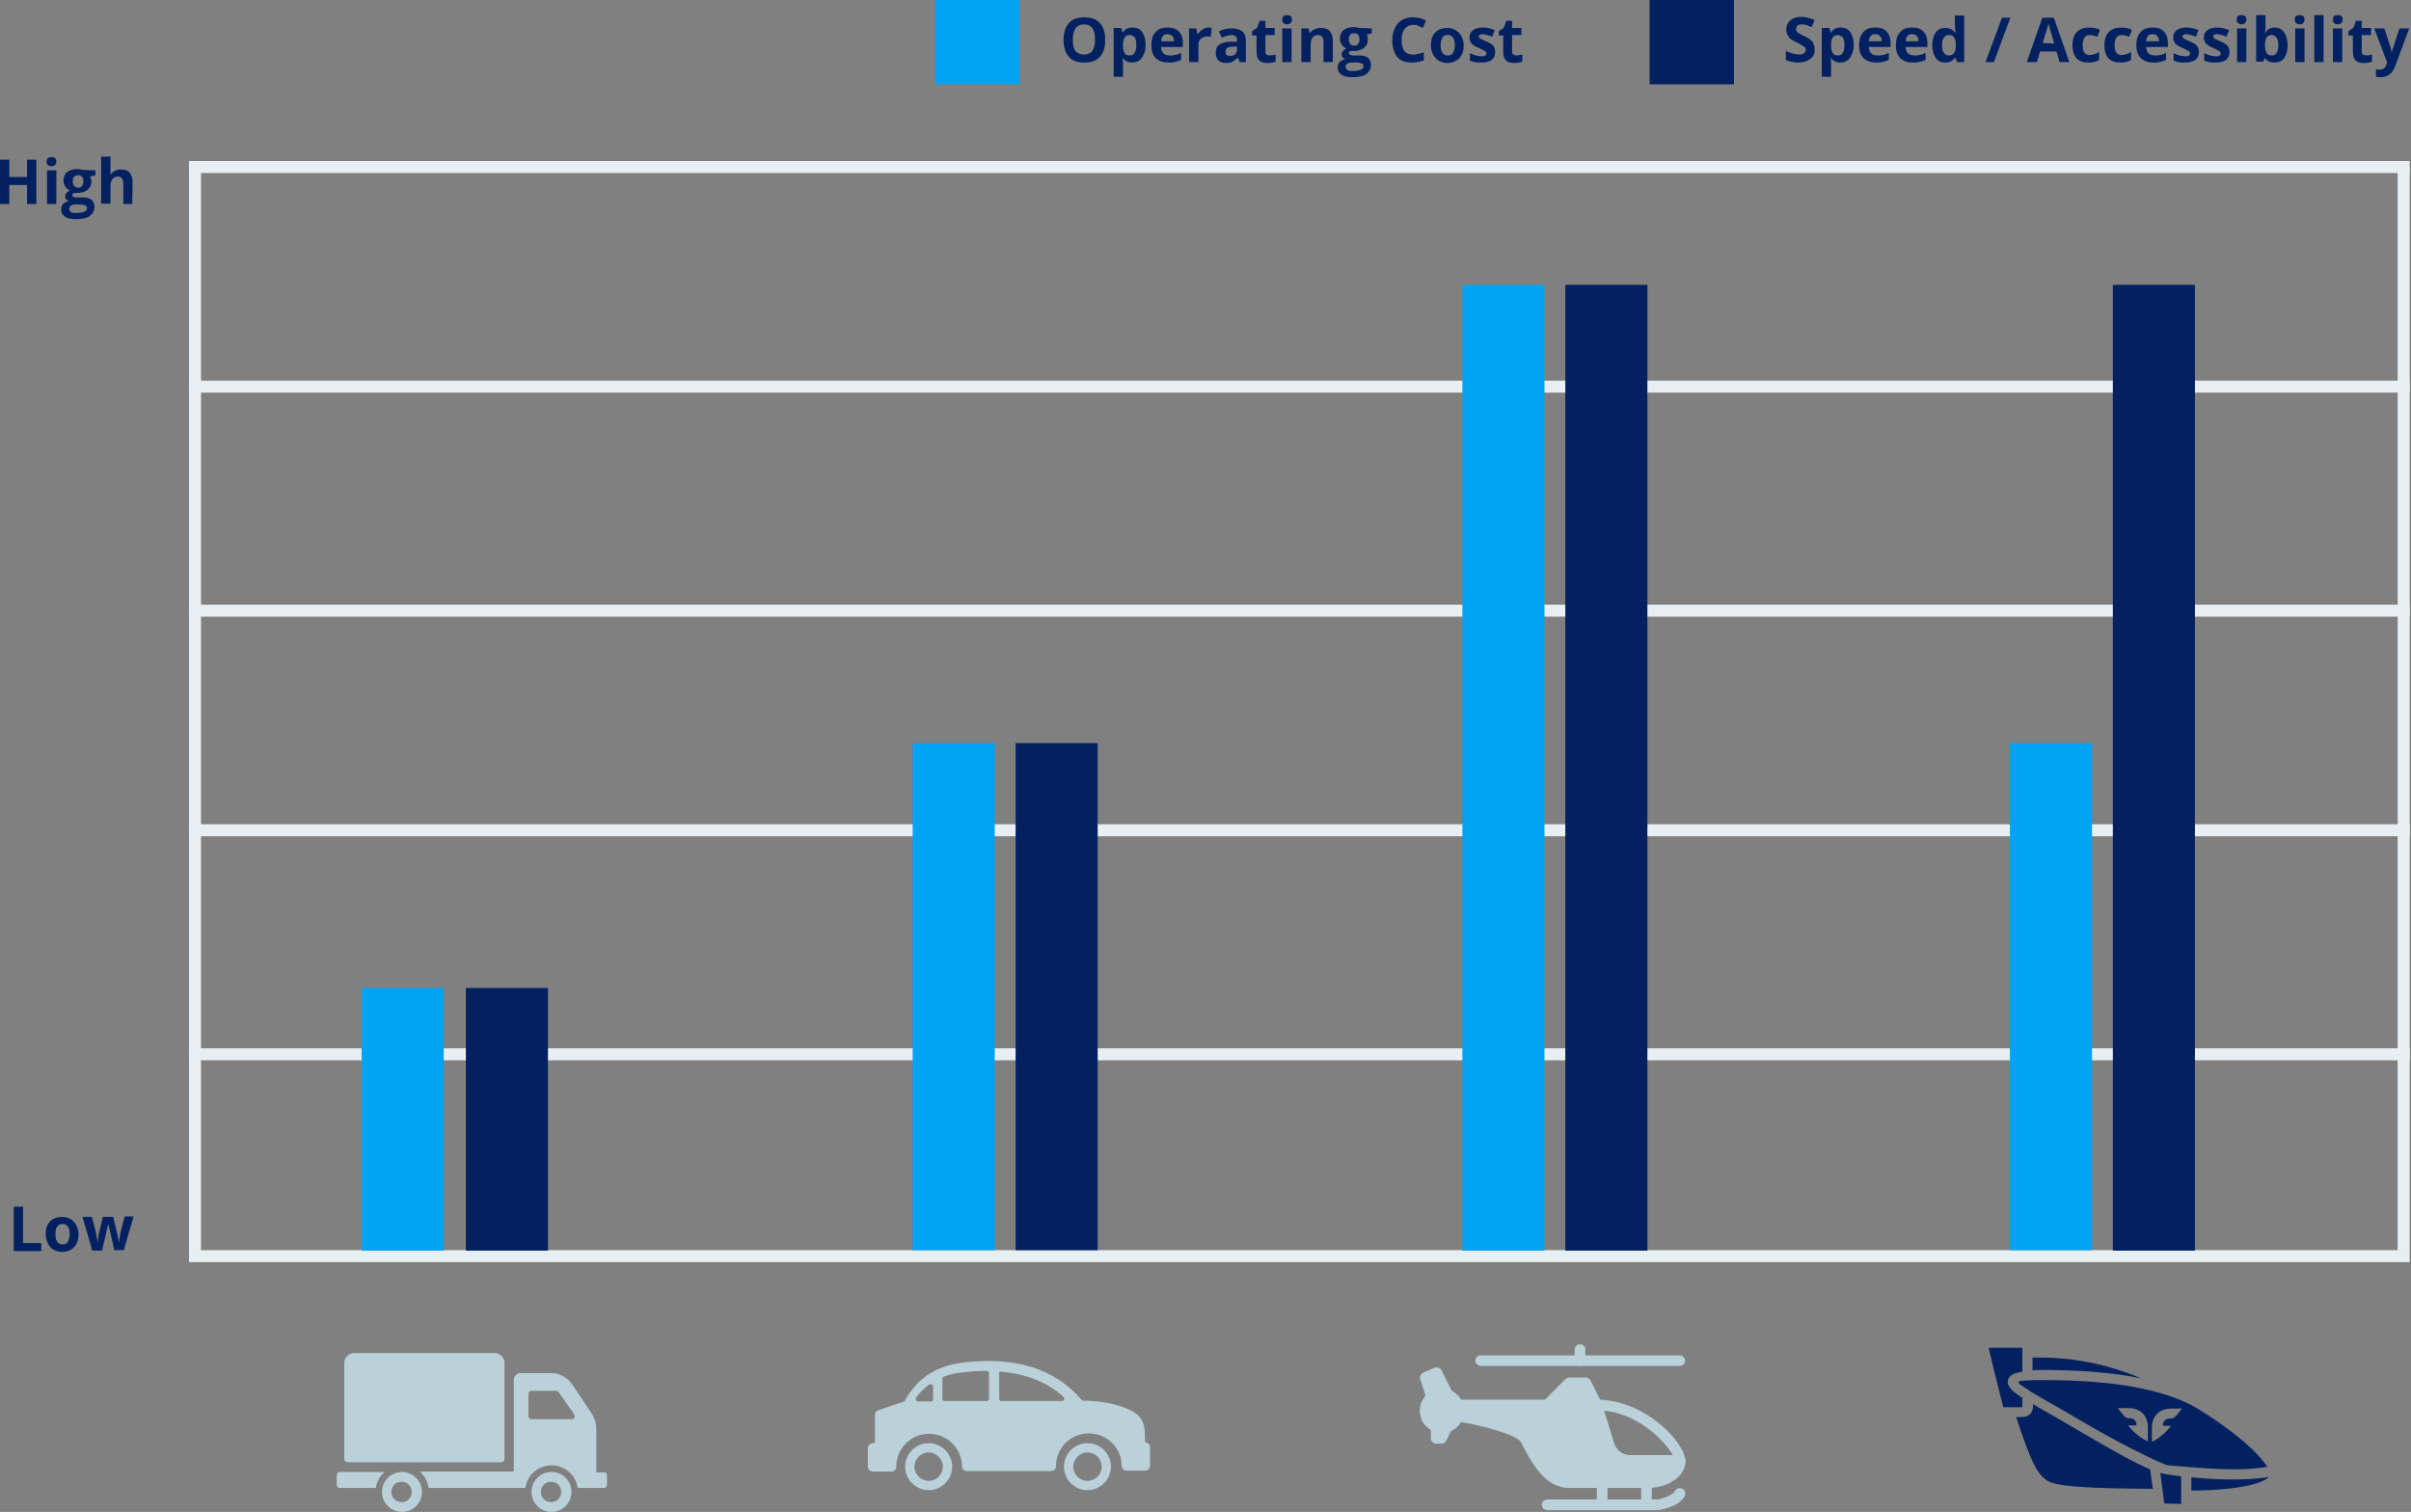 <?xml version="1.0" encoding="utf-8"?>
<!-- Generator: Adobe Illustrator 22.1.0, SVG Export Plug-In . SVG Version: 6.00 Build 0)  -->
<svg version="1.1" id="Layer_1" xmlns="http://www.w3.org/2000/svg" xmlns:xlink="http://www.w3.org/1999/xlink" x="0px" y="0px"
	 viewBox="0 0 543.4 340.8" style="enable-background:new 0 0 543.4 340.8;" xml:space="preserve">
<rect x="0" y="0" width="543.4" height="340.8" fill="#808080" stroke="none"/>
<style type="text/css">
	.st0{fill:#BAD1DA;}
	.st1{fill:#032160;}
	.st2{fill:#E8EFF2;}
	.st3{fill:#00A4F3;}
</style>
<g id="Layer_2_1_">
</g>
<g id="Layer_1_1_">
	<g>
		<g>
			<path class="st0" d="M77.6,328.9v-21.7c0-1.2,1-2.2,2.2-2.2h31.7c1.2,0,2.2,1,2.2,2.2v21.7c0,0.4-0.3,0.7-0.7,0.7H78.4
				C77.9,329.6,77.6,329.3,77.6,328.9z M95.1,336.3c0,2.5-2,4.5-4.5,4.5s-4.5-2-4.5-4.5s2-4.5,4.5-4.5S95.1,333.8,95.1,336.3z
				 M92.8,336.3c0-1.3-1-2.3-2.3-2.3s-2.3,1-2.3,2.3s1,2.3,2.3,2.3C91.8,338.6,92.8,337.6,92.8,336.3z M86.7,331.8H76.6
				c-0.4,0-0.7,0.3-0.7,0.7v2.2c0,0.4,0.3,0.7,0.7,0.7h8.1C84.9,334,85.6,332.7,86.7,331.8z M128.8,336.3c0,2.5-2,4.5-4.5,4.5
				s-4.5-2-4.5-4.5s2-4.5,4.5-4.5S128.8,333.8,128.8,336.3z M126.5,336.3c0-1.3-1-2.3-2.3-2.3s-2.3,1-2.3,2.3s1,2.3,2.3,2.3
				S126.5,337.6,126.5,336.3z M136.8,332.5v2.2c0,0.4-0.3,0.7-0.7,0.7h-5.9c-0.4-2.9-2.9-5.1-5.9-5.1s-5.5,2.2-5.9,5.1H96.6
				c-0.2-1.5-0.9-2.7-2-3.7h21.2V311c0-0.8,0.7-1.5,1.5-1.5h6.9c1.9,0,3.7,1,4.8,2.6l4.4,6.6c0.6,1,1,2.1,1,3.3v9.9h1.8
				C136.5,331.8,136.8,332.1,136.8,332.5z M129.4,318.8l-3.5-5c-0.1-0.2-0.4-0.3-0.6-0.3h-5.5c-0.4,0-0.7,0.3-0.7,0.7v5
				c0,0.4,0.3,0.7,0.7,0.7h9.1C129.4,320,129.7,319.3,129.4,318.8z"/>
		</g>
		<g>
			<g>
				<g>
					<path class="st0" d="M239.8,330.6c0,2.9,2.4,5.3,5.3,5.3s5.3-2.4,5.3-5.3s-2.4-5.3-5.3-5.3
						C242.2,325.3,239.8,327.7,239.8,330.6z M241.9,330.6c0-1.7,1.4-3.2,3.2-3.2s3.2,1.4,3.2,3.2s-1.4,3.2-3.2,3.2
						S241.9,332.3,241.9,330.6z"/>
				</g>
			</g>
			<g>
				<g>
					<path class="st0" d="M195.6,326.4v4.2c0,0.6,0.5,1.1,1.1,1.1h4.2c0.6,0,1.1-0.4,1.1-1.1c0-4.1,3.3-7.4,7.4-7.4
						c4.1,0,7.4,3.3,7.4,7.3l0,0c0,0.6,0.5,1.1,1.1,1.1h19c0.6,0,1.1-0.4,1.1-1.1c0-4.1,3.3-7.4,7.4-7.4s7.4,3.3,7.4,7.3l0,0
						c0,0.6,0.5,1.1,1.1,1.1h4.2c0.6,0,1.1-0.5,1.1-1.1v-4.2c0-0.6-0.5-1.1-1.1-1.1l-0.1-2.6c-0.1-1.7-0.9-3.2-2.3-4.1
						c-2.7-1.7-7.3-2.7-11.8-2.7c-6.1-7.3-15.5-10.2-28-8.4l0,0c-6.8,1.2-9.9,4.8-12.1,8.6l-5.9,2c-0.4,0.1-0.7,0.5-0.7,1v6.3
						C196.1,325.3,195.6,325.8,195.6,326.4z M225.1,309.7c0-0.3,0.3-0.6,0.6-0.5c5.7,0.5,10.4,2.4,14,5.7c0.4,0.3,0.1,0.9-0.3,0.9
						h-13.7c-0.3,0-0.5-0.2-0.5-0.5v-5.6H225.1z M212.4,310.8c0-0.2,0.1-0.4,0.3-0.5c0.9-0.3,1.9-0.6,3-0.8c2.4-0.3,4.6-0.5,6.7-0.5
						c0.3,0,0.5,0.2,0.5,0.5v5.8c0,0.3-0.2,0.5-0.5,0.5h-9.5c-0.3,0-0.5-0.2-0.5-0.5V310.8z M206.5,315c0.8-1.1,1.8-2.1,2.9-2.9
						c0.4-0.3,0.8,0,0.9,0.4v2.9c0,0.3-0.2,0.5-0.5,0.5h-2.9C206.5,315.9,206.2,315.3,206.5,315z"/>
				</g>
			</g>
			<g>
				<g>
					<path class="st0" d="M204,330.6c0,2.9,2.4,5.3,5.3,5.3s5.3-2.4,5.3-5.3s-2.4-5.3-5.3-5.3C206.4,325.3,204,327.7,204,330.6z
						 M206.1,330.6c0-1.7,1.4-3.2,3.2-3.2c1.7,0,3.2,1.4,3.2,3.2s-1.4,3.2-3.2,3.2C207.5,333.8,206.1,332.3,206.1,330.6z"/>
				</g>
			</g>
		</g>
		<g>
			<g>
				<g>
					<circle class="st0" cx="325" cy="318" r="5"/>
				</g>
			</g>
			<g>
				<g>
					<path class="st0" d="M359.9,315.5c-0.7,0-1.2,0.6-1.2,1.2c0,0.7,0.6,1.2,1.2,1.2c10.2,0,17.5,9.4,17.5,11.2
						c0,0.7,0.6,1.2,1.2,1.2s1.2-0.6,1.2-1.2C379.8,325.4,371,315.5,359.9,315.5z"/>
				</g>
			</g>
			<g>
				<g>
					<path class="st0" d="M378.6,328h-11.2c-1.7,0-3.1-1.1-3.6-2.7l-2.8-9.1l-2.5-5c-0.2-0.4-0.6-0.7-1.1-0.7h-3.7
						c-0.3,0-0.6,0.1-0.9,0.4l-4.6,4.6h-19.4c-0.7,0-1.2,0.6-1.2,1.2v2.5c0,0.6,0.4,1.1,1,1.2c4.6,0.8,12.3,2.6,14.1,4.5l0.1,0.2
						c2.4,4.6,5.3,10.3,10.9,10.3h17.5c5,0,8.7-2.7,8.7-6.2C379.8,328.5,379.2,328,378.6,328z"/>
				</g>
			</g>
			<g>
				<g>
					<path class="st0" d="M327.4,313.9l-2.5-5c-0.3-0.6-1-0.8-1.6-0.6l-2.5,1.1c-0.6,0.3-0.9,0.9-0.7,1.5l1.2,3.7
						c0.2,0.7,0.9,1,1.6,0.8c0.5-0.2,0.8-0.6,0.8-1.1h1.1l0.3,0.6c0.2,0.4,0.7,0.7,1.1,0.7c0.2,0,0.4,0,0.6-0.1
						C327.4,315.2,327.7,314.5,327.4,313.9z"/>
				</g>
			</g>
			<g>
				<g>
					<path class="st0" d="M326.8,320.6c-0.6-0.3-1.4-0.1-1.7,0.6l-0.2,0.3c-0.1-0.6-0.6-1-1.2-1c-0.7,0-1.2,0.6-1.2,1.2v2.5
						c0,0.7,0.6,1.2,1.2,1.2h1.2c0.5,0,0.9-0.3,1.1-0.7l1.2-2.5C327.6,321.7,327.4,320.9,326.8,320.6z"/>
				</g>
			</g>
			<g>
				<g>
					<path class="st0" d="M356.1,303c-0.7,0-1.2,0.6-1.2,1.2v1.2c0,0.7,0.6,1.2,1.2,1.2c0.7,0,1.2-0.6,1.2-1.2v-1.2
						C357.4,303.6,356.8,303,356.1,303z"/>
				</g>
			</g>
			<g>
				<g>
					<path class="st0" d="M378.6,305.5h-22.4c-0.7,0-1.2,0.6-1.2,1.2s0.6,1.2,1.2,1.2h22.4c0.7,0,1.2-0.6,1.2-1.2
						S379.2,305.5,378.6,305.5z"/>
				</g>
			</g>
			<g>
				<g>
					<path class="st0" d="M356.1,305.5h-22.4c-0.7,0-1.2,0.6-1.2,1.2s0.6,1.2,1.2,1.2h22.4c0.7,0,1.2-0.6,1.2-1.2
						S356.8,305.5,356.1,305.5z"/>
				</g>
			</g>
			<g>
				<g>
					<path class="st0" d="M361.1,333c-0.7,0-1.2,0.6-1.2,1.2v5c0,0.7,0.6,1.2,1.2,1.2c0.7,0,1.2-0.6,1.2-1.2v-5
						C362.3,333.5,361.8,333,361.1,333z"/>
				</g>
			</g>
			<g>
				<g>
					<path class="st0" d="M371.1,333c-0.7,0-1.2,0.6-1.2,1.2v5c0,0.7,0.6,1.2,1.2,1.2c0.7,0,1.2-0.6,1.2-1.2v-5
						C372.3,333.5,371.8,333,371.1,333z"/>
				</g>
			</g>
			<g>
				<g>
					<path class="st0" d="M379.2,335.6c-0.6-0.3-1.4-0.1-1.7,0.5c-0.6,1.1-3,1.7-3.9,1.9h-24.9c-0.7,0-1.2,0.6-1.2,1.2
						c0,0.7,0.6,1.2,1.2,1.2h25.1c0.5-0.1,4.5-0.7,5.9-3.1C380,336.7,379.8,335.9,379.2,335.6z"/>
				</g>
			</g>
		</g>
		<g>
			<g>
				<path class="st1" d="M8.2,46H6.1v-4.3h-4V46H0V36h2.1v3.9h4V36h2.1V46z"/>
				<path class="st1" d="M10.5,36.4c0-0.7,0.4-1,1.1-1s1.1,0.3,1.1,1c0,0.3-0.1,0.6-0.3,0.8c-0.2,0.2-0.5,0.3-0.9,0.3
					C10.9,37.4,10.5,37.1,10.5,36.4z M12.7,46h-2.1v-7.6h2.1V46z"/>
				<path class="st1" d="M21.5,38.4v1.1l-1.2,0.3c0.2,0.3,0.3,0.7,0.3,1.1c0,0.8-0.3,1.5-0.9,1.9c-0.6,0.5-1.4,0.7-2.4,0.7h-0.4
					h-0.3c-0.2,0.2-0.3,0.3-0.3,0.5c0,0.3,0.4,0.5,1.1,0.5h1.3c0.8,0,1.5,0.2,1.9,0.5c0.4,0.4,0.7,0.9,0.7,1.6
					c0,0.9-0.4,1.6-1.1,2.1c-0.7,0.5-1.8,0.7-3.2,0.7c-1.1,0-1.9-0.2-2.4-0.6c-0.6-0.4-0.8-0.9-0.8-1.6c0-0.5,0.1-0.8,0.4-1.2
					c0.3-0.3,0.7-0.5,1.3-0.7c-0.2-0.1-0.4-0.2-0.6-0.4s-0.2-0.4-0.2-0.7c0-0.3,0.1-0.5,0.3-0.7s0.4-0.4,0.7-0.6
					c-0.4-0.2-0.7-0.5-1-0.8c-0.2-0.4-0.4-0.8-0.4-1.4c0-0.8,0.3-1.5,0.8-1.9s1.3-0.7,2.3-0.7c0.2,0,0.5,0,0.8,0.1
					c0.3,0,0.5,0.1,0.6,0.1L21.5,38.4L21.5,38.4z M15.6,47.1c0,0.3,0.1,0.5,0.4,0.7c0.3,0.2,0.7,0.2,1.2,0.2c0.7,0,1.3-0.1,1.8-0.3
					s0.6-0.5,0.6-0.8s-0.1-0.5-0.4-0.6s-0.6-0.2-1.2-0.2h-1.1c-0.4,0-0.7,0.1-1,0.3C15.8,46.5,15.6,46.8,15.6,47.1z M16.4,40.9
					c0,0.4,0.1,0.7,0.3,1c0.2,0.2,0.5,0.4,0.9,0.4s0.7-0.1,0.9-0.4s0.3-0.6,0.3-1c0-0.9-0.4-1.4-1.1-1.4
					C16.8,39.5,16.4,39.9,16.4,40.9z"/>
				<path class="st1" d="M29.8,46h-2v-4.5c0-1.1-0.4-1.7-1.2-1.7c-0.6,0-1,0.2-1.3,0.6s-0.4,1-0.4,1.9v3.6h-2.1V35.3h2.1v2.2
					c0,0.2,0,0.6,0,1.2v0.6H25c0.5-0.7,1.2-1.1,2.2-1.1c0.9,0,1.6,0.2,2,0.7s0.7,1.2,0.7,2.1L29.8,46L29.8,46z"/>
			</g>
			<g>
				<path class="st1" d="M3.1,282v-10h2.1v8.2h4.1v1.8H3.1z"/>
				<path class="st1" d="M17.7,278.2c0,1.2-0.3,2.2-1,2.9s-1.6,1.1-2.7,1.1c-0.7,0-1.4-0.2-1.9-0.5c-0.6-0.3-1-0.8-1.3-1.4
					s-0.5-1.3-0.5-2.1c0-1.2,0.3-2.2,1-2.9s1.6-1,2.7-1c0.7,0,1.4,0.2,1.9,0.5s1,0.8,1.3,1.4S17.7,277.4,17.7,278.2z M12.5,278.2
					c0,0.8,0.1,1.3,0.4,1.7c0.2,0.4,0.7,0.6,1.2,0.6c0.6,0,1-0.2,1.2-0.6s0.4-1,0.4-1.7c0-0.8-0.1-1.3-0.4-1.7s-0.6-0.6-1.2-0.6
					c-0.6,0-1,0.2-1.2,0.6C12.6,276.8,12.5,277.4,12.5,278.2z"/>
				<path class="st1" d="M25.8,282l-0.6-2.7l-0.8-3.4l0,0l-1.4,6h-2.2l-2.2-7.6h2.1l0.9,3.4c0.1,0.6,0.3,1.4,0.4,2.5l0,0
					c0-0.3,0.1-0.9,0.2-1.6l0.1-0.6l0.9-3.7h2.3l0.9,3.7c0,0.1,0,0.2,0.1,0.4c0,0.2,0.1,0.4,0.1,0.6s0.1,0.4,0.1,0.6s0,0.4,0.1,0.5
					l0,0c0-0.3,0.1-0.8,0.2-1.3c0.1-0.6,0.2-1,0.2-1.2l0.9-3.4h2l-2.2,7.6h-2.1V282z"/>
			</g>
		</g>
		<g>
			<path class="st1" d="M486.9,332l0.8,6.2l0.1,0.7l3.8,0.1v-0.5v-0.2v-5.5c-1.7-0.2-1.9-0.3-2.8-0.4C488,332.3,487,332,486.9,332z"
				/>
			<path class="st1" d="M468,322.2c-1.9-1.1-3.7-2.2-5.3-3.1c-1.8-1-3.3-1.9-4.5-2.6v0.6c0,1.3-1,2.3-2.3,2.3h-1.5
				c3.5,10.7,4.9,13.1,7.3,14.5c2.9,1.7,17.5,1.6,23.5,1.7l-0.6-4.4C481.5,329.9,477.2,327.6,468,322.2z"/>
			<path class="st1" d="M503.1,331.2c4.9,0,7.8-0.5,7.8-0.6h0.1c-1.6-2.5-6.2-7.2-15.4-12.9c0,0-3-2-8.1-3.5
				c-8.6-2.6-18.9-3.1-26-3.1c-1.2,0-3.2,0-3.2,0c-1.1,0.1-3.4,0-3.4,0.5c0,0.4,2.7,1.9,3,2.2c1.5,0.9,3.5,2.1,5.7,3.3
				c1.6,0.9,3.4,2,5.3,3.1c9.1,5.3,14.8,8,17.6,9.3c0.6,0.2,0.6,0.2,1,0.4c0.6,0.2,0.9,0.4,1.1,0.4
				C490,330.4,498.5,331.2,503.1,331.2z M484.1,324.9C484.1,325,484.1,325,484.1,324.9c-2.5-1.1-4.2-3.2-4.4-3.6l0,0h1.8V321
				c0-0.7-0.6-1.3-1.3-1.3H480c-0.5,0-1.1-0.2-1.4-0.7l-1.3-1.6l0,0h2.3c2.8,0,4.5,1.6,4.5,4.4V324.9z M485,325
				C485,325,484.9,325,485,325v-3.1c0-2.8,1.7-4.4,4.5-4.4h2.3l0,0l-1.3,1.6c-0.3,0.4-0.9,0.7-1.4,0.7h-0.3c-0.7,0-1.3,0.6-1.3,1.3
				v0.3h1.8l0,0C489.1,321.7,487.4,323.9,485,325z"/>
			<path class="st1" d="M503.1,333.5c-2.6,0-6.2-0.2-9.2-0.5v3c10.7-0.1,16.1-1.6,17.5-3.1C511,333,508.1,333.5,503.1,333.5z"/>
			<path class="st1" d="M455.8,315.1c-2.6-1.7-3.6-2.8-3.2-4.1c0.3-1,1.2-1.5,3.2-1.8v-1.3v-4.1h-6.3h-1.3l1.2,5l0,0l2.1,8.4h4.3
				L455.8,315.1L455.8,315.1z"/>
			<path class="st1" d="M482.6,310.7c-10.2-4.3-18.6-4.7-23.1-4.7c-0.5,0-1,0-1.4,0v1.9v1c1-0.1,2.1-0.1,3.5-0.1
				C470.5,308.9,477.4,309.6,482.6,310.7z"/>
		</g>
		<g>
			<rect x="42.6" y="37.7" class="st2" width="2.7" height="244.2"/>
			<rect x="540.4" y="37.7" class="st2" width="2.7" height="244.2"/>
			<rect x="42.6" y="85.8" class="st2" width="500.5" height="2.7"/>
			<rect x="42.6" y="136.3" class="st2" width="500.5" height="2.7"/>
			<rect x="42.6" y="36.3" class="st2" width="500.5" height="2.7"/>
			<rect x="42.6" y="185.8" class="st2" width="500.5" height="2.7"/>
			<rect x="42.6" y="236.3" class="st2" width="500.5" height="2.7"/>
			<rect x="42.6" y="281.8" class="st2" width="500.5" height="2.7"/>
			<rect x="81.5" y="222.7" class="st3" width="18.5" height="59.2"/>
			<rect x="205.7" y="167.5" class="st3" width="18.5" height="114.3"/>
			<rect x="329.6" y="64.2" class="st3" width="18.5" height="217.7"/>
			<rect x="453" y="167.5" class="st3" width="18.5" height="114.3"/>
			<rect x="228.9" y="167.5" class="st1" width="18.5" height="114.3"/>
			<rect x="352.8" y="64.2" class="st1" width="18.5" height="217.7"/>
			<rect x="476.2" y="64.2" class="st1" width="18.5" height="217.7"/>
			<rect x="105" y="222.7" class="st1" width="18.5" height="59.2"/>
		</g>
		<g>
			<g>
				<path class="st1" d="M249.1,9c0,1.7-0.4,2.9-1.2,3.8s-2,1.3-3.5,1.3s-2.7-0.4-3.5-1.3s-1.2-2.2-1.2-3.8s0.4-2.9,1.2-3.8
					c0.8-0.9,2-1.3,3.5-1.3s2.7,0.4,3.5,1.3C248.7,6.1,249.1,7.3,249.1,9z M241.8,9c0,1.1,0.2,2,0.6,2.5s1.1,0.8,1.9,0.8
					c1.7,0,2.5-1.1,2.5-3.4s-0.8-3.4-2.5-3.4c-0.8,0-1.5,0.3-1.9,0.9S241.8,7.9,241.8,9z"/>
				<path class="st1" d="M255.2,14.1c-0.9,0-1.6-0.3-2.1-1H253c0.1,0.6,0.1,1,0.1,1.1v3.1H251v-11h1.7l0.3,1h0.1
					c0.5-0.8,1.2-1.1,2.2-1.1c0.9,0,1.6,0.3,2.1,1s0.8,1.7,0.8,2.9c0,0.8-0.1,1.5-0.4,2.1c-0.2,0.6-0.6,1.1-1,1.4
					S255.8,14.1,255.2,14.1z M254.6,7.9c-0.5,0-0.9,0.2-1.1,0.5s-0.4,0.8-0.4,1.6v0.2c0,0.8,0.1,1.4,0.4,1.8
					c0.2,0.4,0.6,0.5,1.2,0.5c0.9,0,1.4-0.8,1.4-2.3c0-0.8-0.1-1.3-0.3-1.7C255.5,8.1,255.1,7.9,254.6,7.9z"/>
				<path class="st1" d="M263.4,14.1c-1.2,0-2.2-0.3-2.9-1s-1-1.6-1-2.9s0.3-2.3,1-3c0.6-0.7,1.5-1,2.7-1c1.1,0,1.9,0.3,2.5,0.9
					s0.9,1.5,0.9,2.5v1h-4.9c0,0.6,0.2,1.1,0.5,1.4s0.8,0.5,1.4,0.5c0.5,0,0.9,0,1.3-0.1s0.8-0.2,1.3-0.5v1.6
					c-0.4,0.2-0.8,0.3-1.2,0.4C264.5,14.1,264,14.1,263.4,14.1z M263.1,7.7c-0.4,0-0.8,0.1-1,0.4s-0.4,0.7-0.4,1.2h2.9
					c0-0.5-0.1-0.9-0.4-1.2S263.5,7.7,263.1,7.7z"/>
				<path class="st1" d="M272.4,6.2c0.3,0,0.5,0,0.7,0.1l-0.2,2c-0.2,0-0.4-0.1-0.6-0.1c-0.7,0-1.2,0.2-1.6,0.5s-0.6,0.8-0.6,1.4V14
					H268V6.4h1.6l0.3,1.3h0.1c0.2-0.4,0.6-0.8,1-1C271.5,6.3,272,6.2,272.4,6.2z"/>
				<path class="st1" d="M279.4,14l-0.4-1h-0.1c-0.4,0.4-0.7,0.7-1.1,0.9c-0.4,0.2-0.9,0.3-1.5,0.3c-0.7,0-1.3-0.2-1.7-0.6
					c-0.4-0.4-0.6-1-0.6-1.8s0.3-1.4,0.9-1.8s1.4-0.6,2.6-0.6h1.3V9.1c0-0.8-0.4-1.2-1.2-1.2c-0.6,0-1.3,0.2-2.2,0.6l-0.7-1.4
					c0.9-0.5,1.9-0.7,2.9-0.7s1.8,0.2,2.4,0.7s0.8,1.1,0.8,2V14H279.4z M278.8,10.5H278c-0.6,0-1.1,0.1-1.4,0.3s-0.4,0.5-0.4,0.9
					c0,0.6,0.3,0.9,1,0.9c0.5,0,0.9-0.1,1.2-0.4c0.3-0.3,0.4-0.6,0.4-1.1L278.8,10.5L278.8,10.5z"/>
				<path class="st1" d="M286.2,12.5c0.4,0,0.8-0.1,1.3-0.2v1.6c-0.5,0.2-1.2,0.3-1.9,0.3c-0.8,0-1.4-0.2-1.8-0.6s-0.6-1.1-0.6-1.9
					V8h-1V7l1.1-0.7l0.6-1.6h1.3v1.6h2.1v1.6h-2.1v3.7c0,0.3,0.1,0.5,0.2,0.7C285.7,12.4,285.9,12.5,286.2,12.5z"/>
				<path class="st1" d="M289,4.4c0-0.7,0.4-1,1.1-1s1.1,0.3,1.1,1c0,0.3-0.1,0.6-0.3,0.8c-0.2,0.2-0.5,0.3-0.9,0.3
					C289.3,5.4,289,5.1,289,4.4z M291.1,14H289V6.4h2.1V14z"/>
				<path class="st1" d="M300.4,14h-2.1V9.5c0-0.6-0.1-1-0.3-1.2s-0.5-0.4-0.9-0.4c-0.6,0-1,0.2-1.3,0.6s-0.4,1-0.4,1.9V14h-2.1V6.4
					h1.6l0.3,1h0.1c0.2-0.4,0.6-0.6,1-0.8c0.4-0.2,0.9-0.3,1.4-0.3c0.9,0,1.6,0.2,2,0.7s0.7,1.2,0.7,2.1L300.4,14L300.4,14z"/>
				<path class="st1" d="M309.2,6.4v1.1L308,7.8c0.2,0.3,0.3,0.7,0.3,1.1c0,0.8-0.3,1.5-0.9,1.9c-0.6,0.5-1.4,0.7-2.4,0.7h-0.4h-0.3
					c-0.2,0.2-0.3,0.3-0.3,0.5c0,0.3,0.4,0.5,1.1,0.5h1.3c0.8,0,1.5,0.2,1.9,0.5c0.4,0.4,0.7,0.9,0.7,1.6c0,0.9-0.4,1.6-1.1,2.1
					s-1.8,0.7-3.2,0.7c-1.1,0-1.9-0.2-2.4-0.6c-0.6-0.4-0.8-0.9-0.8-1.6c0-0.5,0.1-0.8,0.4-1.2c0.3-0.3,0.7-0.5,1.3-0.7
					c-0.2-0.1-0.4-0.2-0.6-0.4s-0.2-0.4-0.2-0.7c0-0.3,0.1-0.5,0.3-0.7s0.4-0.4,0.7-0.6c-0.4-0.2-0.7-0.5-1-0.8
					c-0.2-0.4-0.4-0.8-0.4-1.4c0-0.8,0.3-1.5,0.8-1.9s1.3-0.7,2.3-0.7c0.2,0,0.5,0,0.8,0.1c0.3,0,0.5,0.1,0.6,0.1L309.2,6.4
					L309.2,6.4z M303.3,15.1c0,0.3,0.1,0.5,0.4,0.7s0.7,0.2,1.2,0.2c0.7,0,1.3-0.1,1.8-0.3s0.6-0.5,0.6-0.8s-0.1-0.5-0.4-0.6
					s-0.6-0.2-1.2-0.2h-1.1c-0.4,0-0.7,0.1-1,0.3C303.4,14.5,303.3,14.8,303.3,15.1z M304,8.9c0,0.4,0.1,0.7,0.3,1
					c0.2,0.2,0.5,0.4,0.9,0.4s0.7-0.1,0.9-0.4s0.3-0.6,0.3-1c0-0.9-0.4-1.4-1.1-1.4C304.4,7.5,304,7.9,304,8.9z"/>
				<path class="st1" d="M318.5,5.6c-0.8,0-1.4,0.3-1.9,0.9s-0.7,1.4-0.7,2.5c0,2.2,0.8,3.3,2.5,3.3c0.7,0,1.6-0.2,2.5-0.5v1.8
					c-0.8,0.3-1.7,0.5-2.7,0.5c-1.5,0-2.6-0.4-3.3-1.3s-1.1-2.1-1.1-3.8c0-1,0.2-1.9,0.6-2.7s0.9-1.4,1.6-1.8s1.5-0.6,2.5-0.6
					s1.9,0.2,2.9,0.7l-0.7,1.7c-0.4-0.2-0.8-0.3-1.1-0.5S318.9,5.6,318.5,5.6z"/>
				<path class="st1" d="M329.9,10.2c0,1.2-0.3,2.2-1,2.9s-1.6,1.1-2.7,1.1c-0.7,0-1.4-0.2-1.9-0.5s-1-0.8-1.3-1.4s-0.5-1.3-0.5-2.1
					c0-1.2,0.3-2.2,1-2.9s1.6-1,2.7-1c0.7,0,1.4,0.2,1.9,0.5s1,0.8,1.3,1.4S329.9,9.4,329.9,10.2z M324.7,10.2
					c0,0.8,0.1,1.3,0.4,1.7c0.2,0.4,0.7,0.6,1.2,0.6c0.6,0,1-0.2,1.2-0.6s0.4-1,0.4-1.7c0-0.8-0.1-1.3-0.4-1.7s-0.6-0.6-1.2-0.6
					s-1,0.2-1.2,0.6S324.7,9.4,324.7,10.2z"/>
				<path class="st1" d="M337,11.7c0,0.8-0.3,1.4-0.8,1.8s-1.4,0.6-2.4,0.6c-0.6,0-1,0-1.4-0.1s-0.8-0.2-1.1-0.3V12
					c0.4,0.2,0.8,0.3,1.3,0.5c0.5,0.1,0.9,0.2,1.3,0.2c0.8,0,1.1-0.2,1.1-0.7c0-0.2,0-0.3-0.2-0.4s-0.3-0.2-0.5-0.3s-0.6-0.3-1-0.5
					c-0.6-0.2-1-0.5-1.3-0.7s-0.5-0.5-0.6-0.7c-0.1-0.3-0.2-0.6-0.2-1c0-0.7,0.3-1.2,0.8-1.6s1.3-0.6,2.2-0.6c0.9,0,1.8,0.2,2.7,0.6
					l-0.6,1.5c-0.4-0.2-0.7-0.3-1.1-0.4s-0.7-0.2-1-0.2c-0.6,0-0.9,0.2-0.9,0.5c0,0.2,0.1,0.3,0.3,0.5c0.2,0.1,0.6,0.3,1.3,0.6
					c0.6,0.2,1,0.5,1.3,0.7s0.5,0.5,0.6,0.7S337,11.4,337,11.7z"/>
				<path class="st1" d="M341.8,12.5c0.4,0,0.8-0.1,1.3-0.2v1.6c-0.5,0.2-1.2,0.3-1.9,0.3c-0.8,0-1.4-0.2-1.8-0.6s-0.6-1.1-0.6-1.9
					V8h-1V7l1.1-0.7l0.6-1.6h1.3v1.6h2.1v1.6h-2.1v3.7c0,0.3,0.1,0.5,0.2,0.7C341.4,12.4,341.6,12.5,341.8,12.5z"/>
			</g>
			<g>
				<path class="st1" d="M409,11.2c0,0.9-0.3,1.6-1,2.1s-1.6,0.8-2.7,0.8s-2-0.2-2.8-0.6v-2c0.7,0.3,1.2,0.5,1.7,0.6
					s0.9,0.2,1.3,0.2c0.5,0,0.8-0.1,1.1-0.3c0.2-0.2,0.4-0.4,0.4-0.8c0-0.2-0.1-0.4-0.2-0.5s-0.3-0.3-0.5-0.4s-0.6-0.4-1.3-0.7
					c-0.6-0.3-1.1-0.6-1.4-0.8s-0.5-0.6-0.7-0.9s-0.3-0.8-0.3-1.2c0-0.9,0.3-1.6,0.9-2.1s1.4-0.8,2.5-0.8c0.5,0,1,0.1,1.5,0.2
					s1,0.3,1.5,0.5l-0.7,1.6c-0.5-0.2-1-0.4-1.3-0.5s-0.7-0.1-1-0.1c-0.4,0-0.7,0.1-0.9,0.3s-0.3,0.4-0.3,0.7c0,0.2,0,0.3,0.1,0.5
					s0.2,0.3,0.4,0.4c0.2,0.1,0.6,0.4,1.3,0.7c0.9,0.4,1.6,0.9,1.9,1.3S409,10.6,409,11.2z"/>
				<path class="st1" d="M414.8,14.1c-0.9,0-1.6-0.3-2.1-1h-0.1c0.1,0.6,0.1,1,0.1,1.1v3.1h-2.1v-11h1.7l0.3,1h0.1
					c0.5-0.8,1.2-1.1,2.2-1.1c0.9,0,1.6,0.3,2.1,1s0.8,1.7,0.8,2.9c0,0.8-0.1,1.5-0.4,2.1c-0.2,0.6-0.6,1.1-1,1.4
					S415.4,14.1,414.8,14.1z M414.2,7.9c-0.5,0-0.9,0.2-1.1,0.5s-0.4,0.8-0.4,1.6v0.2c0,0.8,0.1,1.4,0.4,1.8
					c0.2,0.4,0.6,0.5,1.2,0.5c0.9,0,1.4-0.8,1.4-2.3c0-0.8-0.1-1.3-0.3-1.7C415,8.1,414.7,7.9,414.2,7.9z"/>
				<path class="st1" d="M422.9,14.1c-1.2,0-2.2-0.3-2.9-1s-1-1.6-1-2.9s0.3-2.3,1-3c0.6-0.7,1.5-1,2.7-1c1.1,0,1.9,0.3,2.5,0.9
					s0.9,1.5,0.9,2.5v1h-4.9c0,0.6,0.2,1.1,0.5,1.4s0.8,0.5,1.4,0.5c0.5,0,0.9,0,1.3-0.1s0.8-0.2,1.3-0.5v1.6
					c-0.4,0.2-0.8,0.3-1.2,0.4C424,14.1,423.5,14.1,422.9,14.1z M422.6,7.7c-0.4,0-0.8,0.1-1,0.4s-0.4,0.7-0.4,1.2h2.9
					c0-0.5-0.1-0.9-0.4-1.2S423.1,7.7,422.6,7.7z"/>
				<path class="st1" d="M431.2,14.1c-1.2,0-2.2-0.3-2.9-1s-1-1.6-1-2.9s0.3-2.3,1-3c0.6-0.7,1.5-1,2.7-1c1.1,0,1.9,0.3,2.5,0.9
					s0.9,1.5,0.9,2.5v1h-4.9c0,0.6,0.2,1.1,0.5,1.4s0.8,0.5,1.4,0.5c0.5,0,0.9,0,1.3-0.1s0.8-0.2,1.3-0.5v1.6
					c-0.4,0.2-0.8,0.3-1.2,0.4C432.3,14.1,431.8,14.1,431.2,14.1z M430.9,7.7c-0.4,0-0.8,0.1-1,0.4s-0.4,0.7-0.4,1.2h2.9
					c0-0.5-0.1-0.9-0.4-1.2S431.3,7.7,430.9,7.7z"/>
				<path class="st1" d="M438.4,14.1c-0.9,0-1.6-0.3-2.1-1s-0.8-1.7-0.8-2.9c0-1.3,0.3-2.2,0.8-2.9c0.5-0.7,1.2-1,2.2-1
					s1.7,0.4,2.2,1.1h0.1c-0.1-0.6-0.2-1.1-0.2-1.5V3.5h2.1V14h-1.6l-0.4-1h-0.1C440.1,13.8,439.4,14.1,438.4,14.1z M439.2,12.5
					c0.5,0,0.9-0.2,1.2-0.5c0.2-0.3,0.4-0.8,0.4-1.6v-0.2c0-0.8-0.1-1.4-0.4-1.8s-0.7-0.5-1.2-0.5s-0.8,0.2-1.1,0.6
					c-0.3,0.4-0.4,1-0.4,1.7s0.1,1.3,0.4,1.7S438.7,12.5,439.2,12.5z"/>
				<path class="st1" d="M453.1,4l-3.7,10h-1.9l3.7-10H453.1z"/>
				<path class="st1" d="M464.2,14l-0.7-2.4h-3.7l-0.7,2.4h-2.3l3.5-10h2.6l3.5,10H464.2z M463,9.8c-0.7-2.2-1-3.4-1.1-3.7
					c-0.1-0.3-0.1-0.5-0.2-0.7c-0.2,0.6-0.6,2-1.3,4.3L463,9.8L463,9.8z"/>
				<path class="st1" d="M470.7,14.1c-2.4,0-3.6-1.3-3.6-3.9c0-1.3,0.3-2.3,1-3s1.6-1,2.8-1c0.9,0,1.7,0.2,2.4,0.5l-0.6,1.6
					c-0.3-0.1-0.6-0.2-0.9-0.3s-0.6-0.1-0.8-0.1c-1.1,0-1.6,0.8-1.6,2.3s0.5,2.2,1.6,2.2c0.4,0,0.8-0.1,1.1-0.2s0.7-0.3,1-0.5v1.8
					c-0.3,0.2-0.7,0.4-1,0.4C471.6,14.1,471.2,14.1,470.7,14.1z"/>
				<path class="st1" d="M477.9,14.1c-2.4,0-3.6-1.3-3.6-3.9c0-1.3,0.3-2.3,1-3s1.6-1,2.8-1c0.9,0,1.7,0.2,2.4,0.5l-0.6,1.6
					c-0.3-0.1-0.6-0.2-0.9-0.3s-0.6-0.1-0.8-0.1c-1.1,0-1.6,0.8-1.6,2.3s0.5,2.2,1.6,2.2c0.4,0,0.8-0.1,1.1-0.2s0.7-0.3,1-0.5v1.8
					c-0.3,0.2-0.7,0.4-1,0.4C478.8,14.1,478.4,14.1,477.9,14.1z"/>
				<path class="st1" d="M485.4,14.1c-1.2,0-2.2-0.3-2.9-1s-1-1.6-1-2.9s0.3-2.3,1-3c0.6-0.7,1.5-1,2.7-1c1.1,0,1.9,0.3,2.5,0.9
					s0.9,1.5,0.9,2.5v1h-4.9c0,0.6,0.2,1.1,0.5,1.4s0.8,0.5,1.4,0.5c0.5,0,0.9,0,1.3-0.1s0.8-0.2,1.3-0.5v1.6
					c-0.4,0.2-0.8,0.3-1.2,0.4C486.5,14.1,486,14.1,485.4,14.1z M485.1,7.7c-0.4,0-0.8,0.1-1,0.4s-0.4,0.7-0.4,1.2h2.9
					c0-0.5-0.1-0.9-0.4-1.2S485.6,7.7,485.1,7.7z"/>
				<path class="st1" d="M495.6,11.7c0,0.8-0.3,1.4-0.8,1.8s-1.4,0.6-2.4,0.6c-0.6,0-1,0-1.4-0.1s-0.8-0.2-1.1-0.3V12
					c0.4,0.2,0.8,0.3,1.3,0.5c0.5,0.1,0.9,0.2,1.3,0.2c0.8,0,1.1-0.2,1.1-0.7c0-0.2,0-0.3-0.2-0.4s-0.3-0.2-0.5-0.3s-0.6-0.3-1-0.5
					c-0.6-0.2-1-0.5-1.3-0.7s-0.5-0.5-0.6-0.7c-0.1-0.3-0.2-0.6-0.2-1c0-0.7,0.3-1.2,0.8-1.6s1.3-0.6,2.2-0.6s1.8,0.2,2.7,0.6
					l-0.6,1.5c-0.4-0.2-0.7-0.3-1.1-0.4s-0.7-0.2-1-0.2c-0.6,0-0.9,0.2-0.9,0.5c0,0.2,0.1,0.3,0.3,0.5c0.2,0.1,0.6,0.3,1.3,0.6
					c0.6,0.2,1,0.5,1.3,0.7s0.5,0.5,0.6,0.7S495.6,11.4,495.6,11.7z"/>
				<path class="st1" d="M502.5,11.7c0,0.8-0.3,1.4-0.8,1.8s-1.4,0.6-2.4,0.6c-0.6,0-1,0-1.4-0.1s-0.8-0.2-1.1-0.3V12
					c0.4,0.2,0.8,0.3,1.3,0.5c0.5,0.1,0.9,0.2,1.3,0.2c0.8,0,1.1-0.2,1.1-0.7c0-0.2,0-0.3-0.2-0.4s-0.3-0.2-0.5-0.3s-0.6-0.3-1-0.5
					c-0.6-0.2-1-0.5-1.3-0.7s-0.5-0.5-0.6-0.7c-0.1-0.3-0.2-0.6-0.2-1c0-0.7,0.3-1.2,0.8-1.6s1.3-0.6,2.2-0.6s1.8,0.2,2.7,0.6
					l-0.6,1.5c-0.4-0.2-0.7-0.3-1.1-0.4s-0.7-0.2-1-0.2c-0.6,0-0.9,0.2-0.9,0.5c0,0.2,0.1,0.3,0.3,0.5c0.2,0.1,0.6,0.3,1.3,0.6
					c0.6,0.2,1,0.5,1.3,0.7s0.5,0.5,0.6,0.7S502.5,11.4,502.5,11.7z"/>
				<path class="st1" d="M504.1,4.4c0-0.7,0.4-1,1.1-1s1.1,0.3,1.1,1c0,0.3-0.1,0.6-0.3,0.8c-0.2,0.2-0.5,0.3-0.9,0.3
					C504.5,5.4,504.1,5.1,504.1,4.4z M506.3,14h-2.1V6.4h2.1V14z"/>
				<path class="st1" d="M512.7,6.2c0.9,0,1.6,0.4,2.1,1.1s0.8,1.7,0.8,2.9c0,1.3-0.3,2.2-0.8,2.9c-0.5,0.7-1.2,1-2.2,1
					c-0.9,0-1.6-0.3-2.1-1h-0.1l-0.3,0.8h-1.6V3.4h2.1v2.5c0,0.3,0,0.8-0.1,1.5h0.1C511,6.6,511.7,6.2,512.7,6.2z M512,7.9
					c-0.5,0-0.9,0.2-1.1,0.5s-0.4,0.8-0.4,1.6v0.2c0,0.8,0.1,1.4,0.4,1.8c0.2,0.4,0.6,0.5,1.2,0.5c0.4,0,0.8-0.2,1-0.6
					c0.3-0.4,0.4-1,0.4-1.7s-0.1-1.3-0.4-1.7S512.5,7.9,512,7.9z"/>
				<path class="st1" d="M517.2,4.4c0-0.7,0.4-1,1.1-1s1.1,0.3,1.1,1c0,0.3-0.1,0.6-0.3,0.8c-0.2,0.2-0.5,0.3-0.9,0.3
					C517.6,5.4,517.2,5.1,517.2,4.4z M519.4,14h-2.1V6.4h2.1V14z"/>
				<path class="st1" d="M523.7,14h-2.1V3.4h2.1V14z"/>
				<path class="st1" d="M525.8,4.4c0-0.7,0.4-1,1.1-1s1.1,0.3,1.1,1c0,0.3-0.1,0.6-0.3,0.8c-0.2,0.2-0.5,0.3-0.9,0.3
					C526.1,5.4,525.8,5.1,525.8,4.4z M527.9,14h-2.1V6.4h2.1V14z"/>
				<path class="st1" d="M533.3,12.5c0.4,0,0.8-0.1,1.3-0.2v1.6c-0.5,0.2-1.2,0.3-1.9,0.3c-0.8,0-1.4-0.2-1.8-0.6
					c-0.4-0.4-0.6-1.1-0.6-1.9V8h-1V7l1.1-0.7l0.6-1.6h1.3v1.6h2.1v1.6h-2.1v3.7c0,0.3,0.1,0.5,0.2,0.7
					C532.8,12.4,533.1,12.5,533.3,12.5z"/>
				<path class="st1" d="M535.1,6.4h2.3l1.4,4.3c0.1,0.4,0.2,0.8,0.3,1.3l0,0c0-0.5,0.1-0.9,0.3-1.3l1.4-4.3h2.2l-3.2,8.6
					c-0.3,0.8-0.7,1.4-1.3,1.8c-0.5,0.4-1.2,0.6-1.9,0.6c-0.4,0-0.7,0-1.1-0.1v-1.7c0.3,0.1,0.5,0.1,0.8,0.1c0.4,0,0.7-0.1,1-0.3
					c0.3-0.2,0.5-0.6,0.6-1L538,14L535.1,6.4z"/>
			</g>
			<rect x="210.8" class="st3" width="19" height="19"/>
			<rect x="371.8" class="st1" width="19" height="19"/>
		</g>
	</g>
</g>
</svg>
